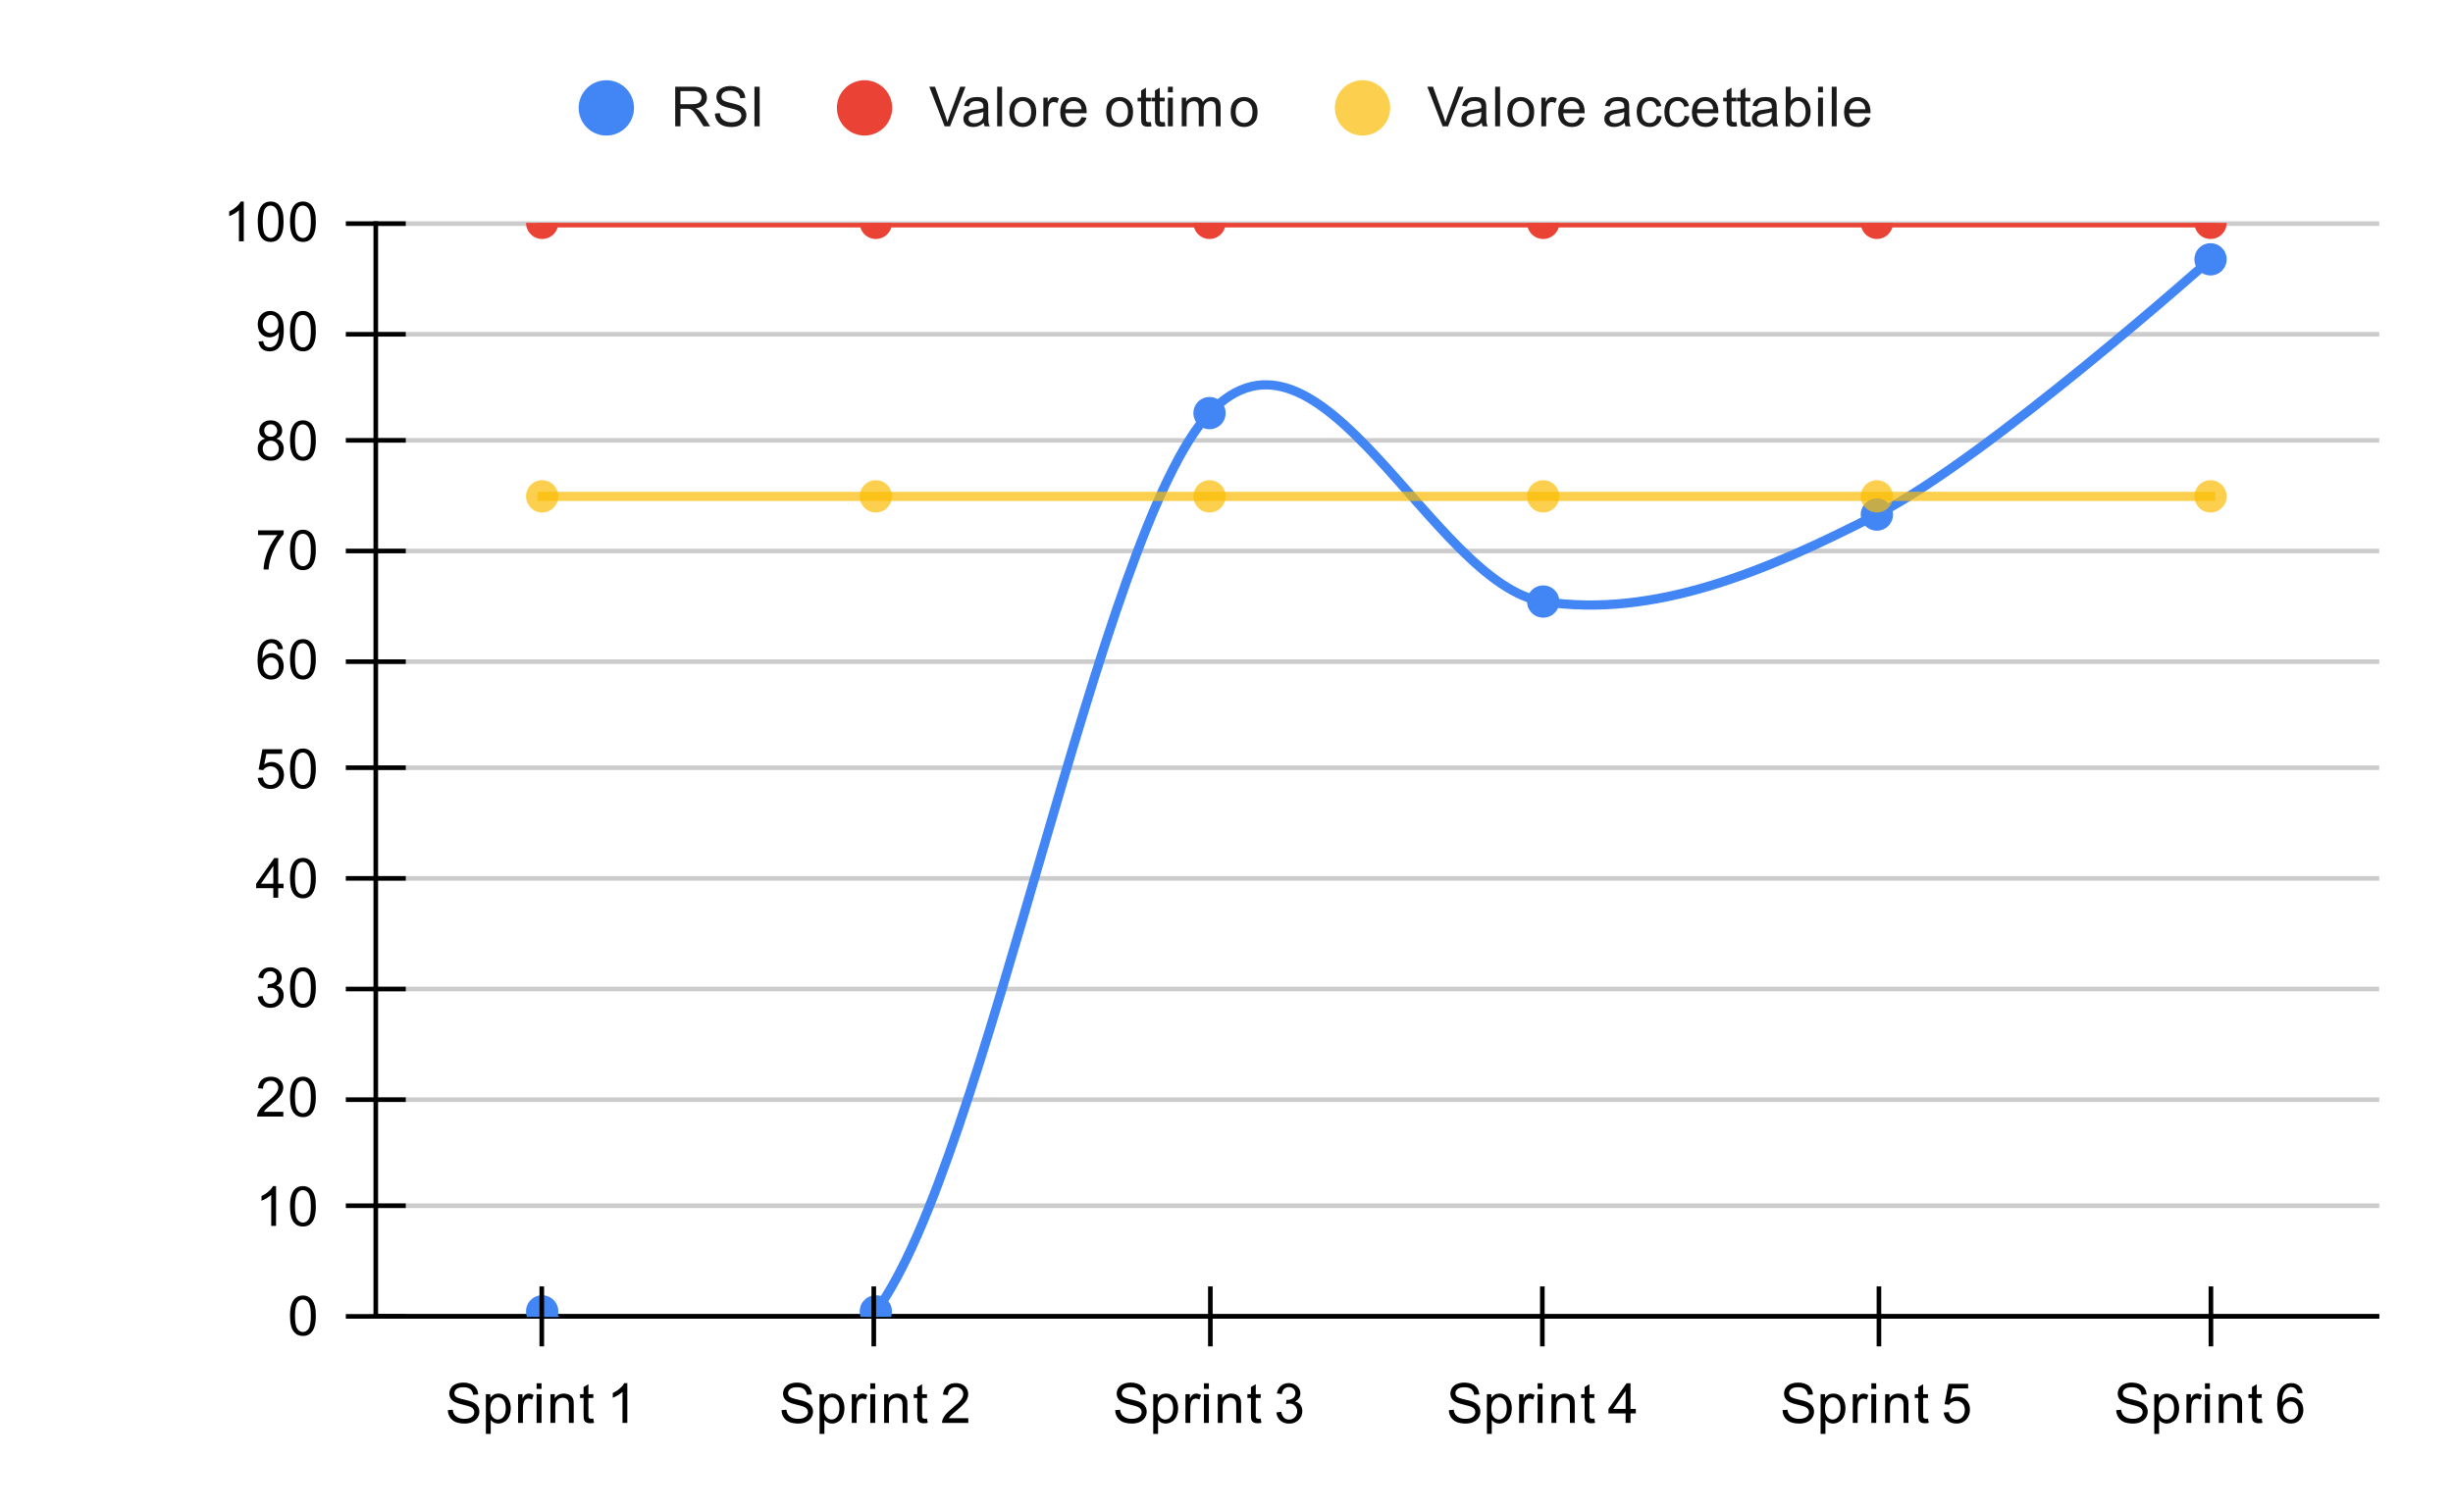 <svg version="1.1" viewBox="0.0 0.0 532.0 328.0" fill="none" stroke="none" stroke-linecap="square" stroke-miterlimit="10" width="532" height="328" xmlns:xlink="http://www.w3.org/1999/xlink" xmlns="http://www.w3.org/2000/svg"><path fill="#ffffff" d="M0 0L532.0 0L532.0 328.0L0 328.0L0 0Z" fill-rule="nonzero"/><path stroke="#333333" stroke-width="1.0" stroke-linecap="butt" d="M81.5 285.5L515.5 285.5" fill-rule="nonzero"/><path stroke="#cccccc" stroke-width="1.0" stroke-linecap="butt" d="M81.5 261.5L515.5 261.5" fill-rule="nonzero"/><path stroke="#cccccc" stroke-width="1.0" stroke-linecap="butt" d="M81.5 238.5L515.5 238.5" fill-rule="nonzero"/><path stroke="#cccccc" stroke-width="1.0" stroke-linecap="butt" d="M81.5 214.5L515.5 214.5" fill-rule="nonzero"/><path stroke="#cccccc" stroke-width="1.0" stroke-linecap="butt" d="M81.5 190.5L515.5 190.5" fill-rule="nonzero"/><path stroke="#cccccc" stroke-width="1.0" stroke-linecap="butt" d="M81.5 166.5L515.5 166.5" fill-rule="nonzero"/><path stroke="#cccccc" stroke-width="1.0" stroke-linecap="butt" d="M81.5 143.5L515.5 143.5" fill-rule="nonzero"/><path stroke="#cccccc" stroke-width="1.0" stroke-linecap="butt" d="M81.5 119.5L515.5 119.5" fill-rule="nonzero"/><path stroke="#cccccc" stroke-width="1.0" stroke-linecap="butt" d="M81.5 95.5L515.5 95.5" fill-rule="nonzero"/><path stroke="#cccccc" stroke-width="1.0" stroke-linecap="butt" d="M81.5 72.5L515.5 72.5" fill-rule="nonzero"/><path stroke="#cccccc" stroke-width="1.0" stroke-linecap="butt" d="M81.5 48.5L515.5 48.5" fill-rule="nonzero"/><path stroke="#000000" stroke-width="1.0" stroke-linecap="butt" d="M515.5 285.5L81.5 285.5" fill-rule="nonzero"/><path stroke="#000000" stroke-width="1.0" stroke-linecap="butt" d="M81.5 285.5L81.5 48.5" fill-rule="nonzero"/><clipPath id="id_0"><path d="M81.4 48.333L515.6 48.333L515.6 285.6L81.4 285.6L81.4 48.333Z" clip-rule="nonzero"/></clipPath><path stroke="#4285f4" stroke-width="2.0" stroke-linecap="butt" clip-path="url(#id_0)" d="M117.583 284.414C117.583 284.414 165.828 316.883 189.95 284.414C214.072 251.944 238.194 115.255 262.317 89.597C286.439 63.939 310.561 126.796 334.683 130.464C358.806 134.132 382.928 123.975 407.05 111.604C431.172 99.234 479.417 56.242 479.417 56.242" fill-rule="nonzero"/><path stroke="#ea4335" stroke-width="2.0" stroke-linecap="butt" clip-path="url(#id_0)" d="M117.583 48.333C117.583 48.333 165.828 48.333 189.95 48.333C214.072 48.333 238.194 48.333 262.317 48.333C286.439 48.333 310.561 48.333 334.683 48.333C358.806 48.333 382.928 48.333 407.05 48.333C431.172 48.333 479.417 48.333 479.417 48.333" fill-rule="nonzero"/><path stroke="#fbbc04" stroke-width="2.0" stroke-linecap="butt" stroke-opacity="0.702" clip-path="url(#id_0)" d="M117.583 107.65C117.583 107.65 165.828 107.65 189.95 107.65C214.072 107.65 238.194 107.65 262.317 107.65C286.439 107.65 310.561 107.65 334.683 107.65C358.806 107.65 382.928 107.65 407.05 107.65C431.172 107.65 479.417 107.65 479.417 107.65" fill-rule="nonzero"/><path fill="#4285f4" clip-path="url(#id_0)" d="M121.083 284.414C121.083 286.347 119.516 287.914 117.583 287.914C115.65 287.914 114.083 286.347 114.083 284.414C114.083 282.481 115.65 280.914 117.583 280.914C119.516 280.914 121.083 282.481 121.083 284.414Z" fill-rule="nonzero"/><path fill="#4285f4" clip-path="url(#id_0)" d="M193.45 284.414C193.45 286.347 191.883 287.914 189.95 287.914C188.017 287.914 186.45 286.347 186.45 284.414C186.45 282.481 188.017 280.914 189.95 280.914C191.883 280.914 193.45 282.481 193.45 284.414Z" fill-rule="nonzero"/><path fill="#4285f4" clip-path="url(#id_0)" d="M265.817 89.597C265.817 91.53 264.25 93.097 262.317 93.097C260.384 93.097 258.817 91.53 258.817 89.597C258.817 87.664 260.384 86.097 262.317 86.097C264.25 86.097 265.817 87.664 265.817 89.597Z" fill-rule="nonzero"/><path fill="#4285f4" clip-path="url(#id_0)" d="M338.183 130.464C338.183 132.397 336.616 133.964 334.683 133.964C332.75 133.964 331.183 132.397 331.183 130.464C331.183 128.531 332.75 126.964 334.683 126.964C336.616 126.964 338.183 128.531 338.183 130.464Z" fill-rule="nonzero"/><path fill="#4285f4" clip-path="url(#id_0)" d="M410.55 111.604C410.55 113.537 408.983 115.104 407.05 115.104C405.117 115.104 403.55 113.537 403.55 111.604C403.55 109.671 405.117 108.104 407.05 108.104C408.983 108.104 410.55 109.671 410.55 111.604Z" fill-rule="nonzero"/><path fill="#4285f4" clip-path="url(#id_0)" d="M482.917 56.242C482.917 58.175 481.35 59.742 479.417 59.742C477.484 59.742 475.917 58.175 475.917 56.242C475.917 54.309 477.484 52.742 479.417 52.742C481.35 52.742 482.917 54.309 482.917 56.242Z" fill-rule="nonzero"/><path fill="#ea4335" clip-path="url(#id_0)" d="M121.083 48.333C121.083 50.266 119.516 51.833 117.583 51.833C115.65 51.833 114.083 50.266 114.083 48.333C114.083 46.4 115.65 44.833 117.583 44.833C119.516 44.833 121.083 46.4 121.083 48.333Z" fill-rule="nonzero"/><path fill="#ea4335" clip-path="url(#id_0)" d="M193.45 48.333C193.45 50.266 191.883 51.833 189.95 51.833C188.017 51.833 186.45 50.266 186.45 48.333C186.45 46.4 188.017 44.833 189.95 44.833C191.883 44.833 193.45 46.4 193.45 48.333Z" fill-rule="nonzero"/><path fill="#ea4335" clip-path="url(#id_0)" d="M265.817 48.333C265.817 50.266 264.25 51.833 262.317 51.833C260.384 51.833 258.817 50.266 258.817 48.333C258.817 46.4 260.384 44.833 262.317 44.833C264.25 44.833 265.817 46.4 265.817 48.333Z" fill-rule="nonzero"/><path fill="#ea4335" clip-path="url(#id_0)" d="M338.183 48.333C338.183 50.266 336.616 51.833 334.683 51.833C332.75 51.833 331.183 50.266 331.183 48.333C331.183 46.4 332.75 44.833 334.683 44.833C336.616 44.833 338.183 46.4 338.183 48.333Z" fill-rule="nonzero"/><path fill="#ea4335" clip-path="url(#id_0)" d="M410.55 48.333C410.55 50.266 408.983 51.833 407.05 51.833C405.117 51.833 403.55 50.266 403.55 48.333C403.55 46.4 405.117 44.833 407.05 44.833C408.983 44.833 410.55 46.4 410.55 48.333Z" fill-rule="nonzero"/><path fill="#ea4335" clip-path="url(#id_0)" d="M482.917 48.333C482.917 50.266 481.35 51.833 479.417 51.833C477.484 51.833 475.917 50.266 475.917 48.333C475.917 46.4 477.484 44.833 479.417 44.833C481.35 44.833 482.917 46.4 482.917 48.333Z" fill-rule="nonzero"/><path fill="#fbbc04" fill-opacity="0.702" clip-path="url(#id_0)" d="M121.083 107.65C121.083 109.583 119.516 111.15 117.583 111.15C115.65 111.15 114.083 109.583 114.083 107.65C114.083 105.717 115.65 104.15 117.583 104.15C119.516 104.15 121.083 105.717 121.083 107.65Z" fill-rule="nonzero"/><path fill="#fbbc04" fill-opacity="0.702" clip-path="url(#id_0)" d="M193.45 107.65C193.45 109.583 191.883 111.15 189.95 111.15C188.017 111.15 186.45 109.583 186.45 107.65C186.45 105.717 188.017 104.15 189.95 104.15C191.883 104.15 193.45 105.717 193.45 107.65Z" fill-rule="nonzero"/><path fill="#fbbc04" fill-opacity="0.702" clip-path="url(#id_0)" d="M265.817 107.65C265.817 109.583 264.25 111.15 262.317 111.15C260.384 111.15 258.817 109.583 258.817 107.65C258.817 105.717 260.384 104.15 262.317 104.15C264.25 104.15 265.817 105.717 265.817 107.65Z" fill-rule="nonzero"/><path fill="#fbbc04" fill-opacity="0.702" clip-path="url(#id_0)" d="M338.183 107.65C338.183 109.583 336.616 111.15 334.683 111.15C332.75 111.15 331.183 109.583 331.183 107.65C331.183 105.717 332.75 104.15 334.683 104.15C336.616 104.15 338.183 105.717 338.183 107.65Z" fill-rule="nonzero"/><path fill="#fbbc04" fill-opacity="0.702" clip-path="url(#id_0)" d="M410.55 107.65C410.55 109.583 408.983 111.15 407.05 111.15C405.117 111.15 403.55 109.583 403.55 107.65C403.55 105.717 405.117 104.15 407.05 104.15C408.983 104.15 410.55 105.717 410.55 107.65Z" fill-rule="nonzero"/><path fill="#fbbc04" fill-opacity="0.702" clip-path="url(#id_0)" d="M482.917 107.65C482.917 109.583 481.35 111.15 479.417 111.15C477.484 111.15 475.917 109.583 475.917 107.65C475.917 105.717 477.484 104.15 479.417 104.15C481.35 104.15 482.917 105.717 482.917 107.65Z" fill-rule="nonzero"/><path stroke="#000000" stroke-width="1.0" stroke-linecap="butt" d="M117.5 291.5L117.5 279.5" fill-rule="nonzero"/><path stroke="#000000" stroke-width="1.0" stroke-linecap="butt" d="M189.5 291.5L189.5 279.5" fill-rule="nonzero"/><path stroke="#000000" stroke-width="1.0" stroke-linecap="butt" d="M262.5 291.5L262.5 279.5" fill-rule="nonzero"/><path stroke="#000000" stroke-width="1.0" stroke-linecap="butt" d="M334.5 291.5L334.5 279.5" fill-rule="nonzero"/><path stroke="#000000" stroke-width="1.0" stroke-linecap="butt" d="M407.5 291.5L407.5 279.5" fill-rule="nonzero"/><path stroke="#000000" stroke-width="1.0" stroke-linecap="butt" d="M479.5 291.5L479.5 279.5" fill-rule="nonzero"/><path stroke="#000000" stroke-width="1.0" stroke-linecap="butt" d="M75.5 285.5L87.5 285.5" fill-rule="nonzero"/><path stroke="#000000" stroke-width="1.0" stroke-linecap="butt" d="M75.5 261.5L87.5 261.5" fill-rule="nonzero"/><path stroke="#000000" stroke-width="1.0" stroke-linecap="butt" d="M75.5 238.5L87.5 238.5" fill-rule="nonzero"/><path stroke="#000000" stroke-width="1.0" stroke-linecap="butt" d="M75.5 214.5L87.5 214.5" fill-rule="nonzero"/><path stroke="#000000" stroke-width="1.0" stroke-linecap="butt" d="M75.5 190.5L87.5 190.5" fill-rule="nonzero"/><path stroke="#000000" stroke-width="1.0" stroke-linecap="butt" d="M75.5 166.5L87.5 166.5" fill-rule="nonzero"/><path stroke="#000000" stroke-width="1.0" stroke-linecap="butt" d="M75.5 143.5L87.5 143.5" fill-rule="nonzero"/><path stroke="#000000" stroke-width="1.0" stroke-linecap="butt" d="M75.5 119.5L87.5 119.5" fill-rule="nonzero"/><path stroke="#000000" stroke-width="1.0" stroke-linecap="butt" d="M75.5 95.5L87.5 95.5" fill-rule="nonzero"/><path stroke="#000000" stroke-width="1.0" stroke-linecap="butt" d="M75.5 72.5L87.5 72.5" fill-rule="nonzero"/><path stroke="#000000" stroke-width="1.0" stroke-linecap="butt" d="M75.5 48.5L87.5 48.5" fill-rule="nonzero"/><path fill="#000000" d="M62.9 285.366Q62.9 283.834 63.212 282.913Q63.525 281.975 64.134 281.475Q64.759 280.975 65.697 280.975Q66.384 280.975 66.9 281.256Q67.431 281.538 67.775 282.069Q68.119 282.584 68.306 283.334Q68.494 284.084 68.494 285.366Q68.494 286.881 68.181 287.803Q67.884 288.725 67.259 289.241Q66.65 289.741 65.697 289.741Q64.463 289.741 63.744 288.85Q62.9 287.788 62.9 285.366ZM63.978 285.366Q63.978 287.475 64.478 288.178Q64.978 288.881 65.697 288.881Q66.431 288.881 66.916 288.178Q67.416 287.475 67.416 285.366Q67.416 283.241 66.916 282.553Q66.431 281.85 65.681 281.85Q64.963 281.85 64.525 282.459Q63.978 283.241 63.978 285.366Z" fill-rule="nonzero"/><path fill="#000000" d="M59.869 265.873L58.822 265.873L58.822 259.155Q58.431 259.514 57.806 259.889Q57.197 260.248 56.712 260.42L56.712 259.405Q57.587 258.983 58.244 258.405Q58.916 257.811 59.197 257.248L59.869 257.248L59.869 265.873ZM62.9 261.639Q62.9 260.108 63.212 259.186Q63.525 258.248 64.134 257.748Q64.759 257.248 65.697 257.248Q66.384 257.248 66.9 257.53Q67.431 257.811 67.775 258.342Q68.119 258.858 68.306 259.608Q68.494 260.358 68.494 261.639Q68.494 263.155 68.181 264.076Q67.884 264.998 67.259 265.514Q66.65 266.014 65.697 266.014Q64.463 266.014 63.744 265.123Q62.9 264.061 62.9 261.639ZM63.978 261.639Q63.978 263.748 64.478 264.451Q64.978 265.155 65.697 265.155Q66.431 265.155 66.916 264.451Q67.416 263.748 67.416 261.639Q67.416 259.514 66.916 258.826Q66.431 258.123 65.681 258.123Q64.963 258.123 64.525 258.733Q63.978 259.514 63.978 261.639Z" fill-rule="nonzero"/><path fill="#000000" d="M61.447 241.131L61.447 242.147L55.759 242.147Q55.759 241.772 55.884 241.412Q56.103 240.834 56.572 240.272Q57.056 239.709 57.962 238.975Q59.369 237.819 59.853 237.147Q60.353 236.475 60.353 235.881Q60.353 235.256 59.9 234.834Q59.447 234.397 58.728 234.397Q57.962 234.397 57.509 234.85Q57.056 235.303 57.041 236.115L55.962 236.006Q56.072 234.787 56.791 234.162Q57.525 233.522 58.759 233.522Q59.994 233.522 60.712 234.209Q61.431 234.897 61.431 235.912Q61.431 236.428 61.212 236.928Q61.009 237.412 60.509 237.975Q60.025 238.522 58.9 239.475Q57.947 240.272 57.666 240.569Q57.4 240.85 57.228 241.131L61.447 241.131ZM62.9 237.912Q62.9 236.381 63.212 235.459Q63.525 234.522 64.134 234.022Q64.759 233.522 65.697 233.522Q66.384 233.522 66.9 233.803Q67.431 234.084 67.775 234.615Q68.119 235.131 68.306 235.881Q68.494 236.631 68.494 237.912Q68.494 239.428 68.181 240.35Q67.884 241.272 67.259 241.787Q66.65 242.287 65.697 242.287Q64.463 242.287 63.744 241.397Q62.9 240.334 62.9 237.912ZM63.978 237.912Q63.978 240.022 64.478 240.725Q64.978 241.428 65.697 241.428Q66.431 241.428 66.916 240.725Q67.416 240.022 67.416 237.912Q67.416 235.787 66.916 235.1Q66.431 234.397 65.681 234.397Q64.963 234.397 64.525 235.006Q63.978 235.787 63.978 237.912Z" fill-rule="nonzero"/><path fill="#000000" d="M55.9 216.154L56.962 216.014Q57.134 216.904 57.572 217.311Q58.009 217.701 58.634 217.701Q59.384 217.701 59.9 217.186Q60.416 216.67 60.416 215.904Q60.416 215.186 59.931 214.717Q59.462 214.232 58.728 214.232Q58.431 214.232 57.978 214.357L58.103 213.42Q58.212 213.436 58.275 213.436Q58.947 213.436 59.478 213.092Q60.025 212.732 60.025 211.998Q60.025 211.42 59.634 211.045Q59.244 210.654 58.619 210.654Q58.009 210.654 57.587 211.045Q57.181 211.436 57.072 212.201L56.009 212.014Q56.197 210.967 56.884 210.389Q57.572 209.795 58.587 209.795Q59.291 209.795 59.884 210.107Q60.478 210.404 60.791 210.92Q61.103 211.436 61.103 212.029Q61.103 212.576 60.806 213.045Q60.509 213.498 59.931 213.764Q60.681 213.936 61.103 214.498Q61.525 215.045 61.525 215.889Q61.525 217.014 60.697 217.795Q59.884 218.576 58.634 218.576Q57.509 218.576 56.759 217.904Q56.009 217.217 55.9 216.154ZM62.9 214.186Q62.9 212.654 63.212 211.732Q63.525 210.795 64.134 210.295Q64.759 209.795 65.697 209.795Q66.384 209.795 66.9 210.076Q67.431 210.357 67.775 210.889Q68.119 211.404 68.306 212.154Q68.494 212.904 68.494 214.186Q68.494 215.701 68.181 216.623Q67.884 217.545 67.259 218.061Q66.65 218.561 65.697 218.561Q64.463 218.561 63.744 217.67Q62.9 216.607 62.9 214.186ZM63.978 214.186Q63.978 216.295 64.478 216.998Q64.978 217.701 65.697 217.701Q66.431 217.701 66.916 216.998Q67.416 216.295 67.416 214.186Q67.416 212.061 66.916 211.373Q66.431 210.67 65.681 210.67Q64.963 210.67 64.525 211.279Q63.978 212.061 63.978 214.186Z" fill-rule="nonzero"/><path fill="#000000" d="M59.275 194.693L59.275 192.631L55.556 192.631L55.556 191.662L59.478 186.1L60.337 186.1L60.337 191.662L61.494 191.662L61.494 192.631L60.337 192.631L60.337 194.693L59.275 194.693ZM59.275 191.662L59.275 187.803L56.587 191.662L59.275 191.662ZM62.9 190.459Q62.9 188.928 63.212 188.006Q63.525 187.068 64.134 186.568Q64.759 186.068 65.697 186.068Q66.384 186.068 66.9 186.35Q67.431 186.631 67.775 187.162Q68.119 187.678 68.306 188.428Q68.494 189.178 68.494 190.459Q68.494 191.975 68.181 192.896Q67.884 193.818 67.259 194.334Q66.65 194.834 65.697 194.834Q64.463 194.834 63.744 193.943Q62.9 192.881 62.9 190.459ZM63.978 190.459Q63.978 192.568 64.478 193.271Q64.978 193.975 65.697 193.975Q66.431 193.975 66.916 193.271Q67.416 192.568 67.416 190.459Q67.416 188.334 66.916 187.646Q66.431 186.943 65.681 186.943Q64.963 186.943 64.525 187.553Q63.978 188.334 63.978 190.459Z" fill-rule="nonzero"/><path fill="#000000" d="M55.9 168.717L57.009 168.623Q57.134 169.435 57.572 169.842Q58.025 170.248 58.666 170.248Q59.416 170.248 59.947 169.67Q60.478 169.092 60.478 168.154Q60.478 167.248 59.962 166.732Q59.462 166.201 58.634 166.201Q58.134 166.201 57.712 166.435Q57.306 166.67 57.072 167.029L56.087 166.904L56.916 162.498L61.197 162.498L61.197 163.498L57.759 163.498L57.306 165.81Q58.072 165.264 58.916 165.264Q60.041 165.264 60.806 166.045Q61.587 166.826 61.587 168.06Q61.587 169.217 60.916 170.076Q60.087 171.107 58.666 171.107Q57.494 171.107 56.744 170.451Q56.009 169.795 55.9 168.717ZM62.9 166.732Q62.9 165.201 63.212 164.279Q63.525 163.342 64.134 162.842Q64.759 162.342 65.697 162.342Q66.384 162.342 66.9 162.623Q67.431 162.904 67.775 163.435Q68.119 163.951 68.306 164.701Q68.494 165.451 68.494 166.732Q68.494 168.248 68.181 169.17Q67.884 170.092 67.259 170.607Q66.65 171.107 65.697 171.107Q64.463 171.107 63.744 170.217Q62.9 169.154 62.9 166.732ZM63.978 166.732Q63.978 168.842 64.478 169.545Q64.978 170.248 65.697 170.248Q66.431 170.248 66.916 169.545Q67.416 168.842 67.416 166.732Q67.416 164.607 66.916 163.92Q66.431 163.217 65.681 163.217Q64.963 163.217 64.525 163.826Q63.978 164.607 63.978 166.732Z" fill-rule="nonzero"/><path fill="#000000" d="M61.369 140.756L60.322 140.834Q60.181 140.209 59.931 139.928Q59.494 139.474 58.869 139.474Q58.369 139.474 57.978 139.756Q57.494 140.131 57.197 140.834Q56.916 141.521 56.9 142.803Q57.275 142.224 57.822 141.943Q58.384 141.662 58.994 141.662Q60.041 141.662 60.775 142.443Q61.525 143.224 61.525 144.443Q61.525 145.256 61.166 145.959Q60.822 146.646 60.212 147.021Q59.603 147.381 58.837 147.381Q57.509 147.381 56.681 146.412Q55.853 145.443 55.853 143.224Q55.853 140.724 56.775 139.599Q57.572 138.615 58.931 138.615Q59.947 138.615 60.587 139.193Q61.244 139.756 61.369 140.756ZM57.072 144.459Q57.072 145.006 57.291 145.506Q57.525 145.99 57.931 146.256Q58.353 146.521 58.822 146.521Q59.478 146.521 59.962 145.99Q60.447 145.443 60.447 144.521Q60.447 143.631 59.962 143.115Q59.494 142.599 58.775 142.599Q58.056 142.599 57.556 143.115Q57.072 143.631 57.072 144.459ZM62.9 143.006Q62.9 141.474 63.212 140.553Q63.525 139.615 64.134 139.115Q64.759 138.615 65.697 138.615Q66.384 138.615 66.9 138.896Q67.431 139.178 67.775 139.709Q68.119 140.224 68.306 140.974Q68.494 141.724 68.494 143.006Q68.494 144.521 68.181 145.443Q67.884 146.365 67.259 146.881Q66.65 147.381 65.697 147.381Q64.463 147.381 63.744 146.49Q62.9 145.428 62.9 143.006ZM63.978 143.006Q63.978 145.115 64.478 145.818Q64.978 146.521 65.697 146.521Q66.431 146.521 66.916 145.818Q67.416 145.115 67.416 143.006Q67.416 140.881 66.916 140.193Q66.431 139.49 65.681 139.49Q64.963 139.49 64.525 140.099Q63.978 140.881 63.978 143.006Z" fill-rule="nonzero"/><path fill="#000000" d="M55.962 116.045L55.962 115.029L61.525 115.029L61.525 115.857Q60.712 116.732 59.9 118.185Q59.103 119.623 58.666 121.154Q58.337 122.232 58.259 123.513L57.166 123.513Q57.181 122.498 57.556 121.06Q57.947 119.623 58.65 118.295Q59.369 116.966 60.181 116.045L55.962 116.045ZM62.9 119.279Q62.9 117.748 63.212 116.826Q63.525 115.888 64.134 115.388Q64.759 114.888 65.697 114.888Q66.384 114.888 66.9 115.17Q67.431 115.451 67.775 115.982Q68.119 116.498 68.306 117.248Q68.494 117.998 68.494 119.279Q68.494 120.795 68.181 121.716Q67.884 122.638 67.259 123.154Q66.65 123.654 65.697 123.654Q64.463 123.654 63.744 122.763Q62.9 121.701 62.9 119.279ZM63.978 119.279Q63.978 121.388 64.478 122.091Q64.978 122.795 65.697 122.795Q66.431 122.795 66.916 122.091Q67.416 121.388 67.416 119.279Q67.416 117.154 66.916 116.466Q66.431 115.763 65.681 115.763Q64.963 115.763 64.525 116.373Q63.978 117.154 63.978 119.279Z" fill-rule="nonzero"/><path fill="#000000" d="M57.525 95.13Q56.869 94.88 56.541 94.443Q56.228 93.99 56.228 93.38Q56.228 92.443 56.9 91.802Q57.587 91.162 58.697 91.162Q59.822 91.162 60.509 91.818Q61.197 92.474 61.197 93.412Q61.197 94.005 60.884 94.443Q60.572 94.88 59.931 95.13Q60.728 95.38 61.134 95.959Q61.541 96.537 61.541 97.334Q61.541 98.427 60.759 99.177Q59.994 99.927 58.712 99.927Q57.447 99.927 56.666 99.177Q55.884 98.427 55.884 97.302Q55.884 96.459 56.306 95.896Q56.744 95.334 57.525 95.13ZM57.306 93.334Q57.306 93.943 57.697 94.334Q58.103 94.724 58.728 94.724Q59.337 94.724 59.728 94.349Q60.119 93.959 60.119 93.396Q60.119 92.818 59.712 92.427Q59.306 92.021 58.712 92.021Q58.103 92.021 57.697 92.412Q57.306 92.802 57.306 93.334ZM56.978 97.302Q56.978 97.755 57.181 98.177Q57.4 98.599 57.822 98.834Q58.244 99.068 58.728 99.068Q59.478 99.068 59.962 98.584Q60.462 98.099 60.462 97.349Q60.462 96.584 59.962 96.084Q59.462 95.584 58.697 95.584Q57.947 95.584 57.462 96.084Q56.978 96.568 56.978 97.302ZM62.9 95.552Q62.9 94.021 63.212 93.099Q63.525 92.162 64.134 91.662Q64.759 91.162 65.697 91.162Q66.384 91.162 66.9 91.443Q67.431 91.724 67.775 92.255Q68.119 92.771 68.306 93.521Q68.494 94.271 68.494 95.552Q68.494 97.068 68.181 97.99Q67.884 98.912 67.259 99.427Q66.65 99.927 65.697 99.927Q64.463 99.927 63.744 99.037Q62.9 97.974 62.9 95.552ZM63.978 95.552Q63.978 97.662 64.478 98.365Q64.978 99.068 65.697 99.068Q66.431 99.068 66.916 98.365Q67.416 97.662 67.416 95.552Q67.416 93.427 66.916 92.74Q66.431 92.037 65.681 92.037Q64.963 92.037 64.525 92.646Q63.978 93.427 63.978 95.552Z" fill-rule="nonzero"/><path fill="#000000" d="M56.056 74.076L57.072 73.982Q57.197 74.701 57.556 75.029Q57.931 75.341 58.494 75.341Q58.978 75.341 59.337 75.123Q59.712 74.888 59.947 74.529Q60.181 74.154 60.337 73.529Q60.494 72.888 60.494 72.232Q60.494 72.154 60.494 72.013Q60.181 72.513 59.634 72.841Q59.087 73.154 58.447 73.154Q57.369 73.154 56.634 72.388Q55.9 71.607 55.9 70.341Q55.9 69.029 56.666 68.232Q57.447 67.435 58.603 67.435Q59.431 67.435 60.119 67.888Q60.822 68.341 61.181 69.185Q61.541 70.013 61.541 71.591Q61.541 73.232 61.181 74.216Q60.837 75.185 60.119 75.701Q59.416 76.201 58.478 76.201Q57.462 76.201 56.822 75.654Q56.181 75.091 56.056 74.076ZM60.369 70.279Q60.369 69.373 59.884 68.841Q59.416 68.31 58.728 68.31Q58.025 68.31 57.494 68.888Q56.978 69.451 56.978 70.373Q56.978 71.185 57.478 71.701Q57.978 72.216 58.697 72.216Q59.431 72.216 59.9 71.701Q60.369 71.185 60.369 70.279ZM62.9 71.826Q62.9 70.294 63.212 69.373Q63.525 68.435 64.134 67.935Q64.759 67.435 65.697 67.435Q66.384 67.435 66.9 67.716Q67.431 67.998 67.775 68.529Q68.119 69.044 68.306 69.794Q68.494 70.544 68.494 71.826Q68.494 73.341 68.181 74.263Q67.884 75.185 67.259 75.701Q66.65 76.201 65.697 76.201Q64.463 76.201 63.744 75.31Q62.9 74.248 62.9 71.826ZM63.978 71.826Q63.978 73.935 64.478 74.638Q64.978 75.341 65.697 75.341Q66.431 75.341 66.916 74.638Q67.416 73.935 67.416 71.826Q67.416 69.701 66.916 69.013Q66.431 68.31 65.681 68.31Q64.963 68.31 64.525 68.919Q63.978 69.701 63.978 71.826Z" fill-rule="nonzero"/><path fill="#000000" d="M52.869 52.333L51.822 52.333L51.822 45.615Q51.431 45.974 50.806 46.349Q50.197 46.708 49.712 46.88L49.712 45.865Q50.587 45.443 51.244 44.865Q51.916 44.271 52.197 43.708L52.869 43.708L52.869 52.333ZM55.9 48.099Q55.9 46.568 56.212 45.646Q56.525 44.708 57.134 44.208Q57.759 43.708 58.697 43.708Q59.384 43.708 59.9 43.99Q60.431 44.271 60.775 44.802Q61.119 45.318 61.306 46.068Q61.494 46.818 61.494 48.099Q61.494 49.615 61.181 50.536Q60.884 51.458 60.259 51.974Q59.65 52.474 58.697 52.474Q57.462 52.474 56.744 51.583Q55.9 50.521 55.9 48.099ZM56.978 48.099Q56.978 50.208 57.478 50.911Q57.978 51.615 58.697 51.615Q59.431 51.615 59.916 50.911Q60.416 50.208 60.416 48.099Q60.416 45.974 59.916 45.286Q59.431 44.583 58.681 44.583Q57.962 44.583 57.525 45.193Q56.978 45.974 56.978 48.099ZM62.9 48.099Q62.9 46.568 63.212 45.646Q63.525 44.708 64.134 44.208Q64.759 43.708 65.697 43.708Q66.384 43.708 66.9 43.99Q67.431 44.271 67.775 44.802Q68.119 45.318 68.306 46.068Q68.494 46.818 68.494 48.099Q68.494 49.615 68.181 50.536Q67.884 51.458 67.259 51.974Q66.65 52.474 65.697 52.474Q64.463 52.474 63.744 51.583Q62.9 50.521 62.9 48.099ZM63.978 48.099Q63.978 50.208 64.478 50.911Q64.978 51.615 65.697 51.615Q66.431 51.615 66.916 50.911Q67.416 50.208 67.416 48.099Q67.416 45.974 66.916 45.286Q66.431 44.583 65.681 44.583Q64.963 44.583 64.525 45.193Q63.978 45.974 63.978 48.099Z" fill-rule="nonzero"/><path fill="#000000" d="M97.13 305.834L98.193 305.741Q98.271 306.397 98.552 306.803Q98.833 307.209 99.411 307.475Q100.005 307.725 100.74 307.725Q101.38 307.725 101.88 307.538Q102.38 307.334 102.615 307.006Q102.865 306.663 102.865 306.272Q102.865 305.866 102.63 305.569Q102.396 305.256 101.865 305.053Q101.505 304.913 100.318 304.631Q99.146 304.35 98.677 304.1Q98.052 303.772 97.755 303.303Q97.458 302.819 97.458 302.225Q97.458 301.584 97.818 301.022Q98.193 300.444 98.896 300.163Q99.615 299.866 100.474 299.866Q101.427 299.866 102.161 300.178Q102.896 300.475 103.286 301.084Q103.677 301.678 103.708 302.428L102.615 302.506Q102.521 301.694 102.005 301.288Q101.505 300.866 100.521 300.866Q99.49 300.866 99.021 301.241Q98.552 301.616 98.552 302.147Q98.552 302.616 98.88 302.913Q99.208 303.209 100.583 303.522Q101.974 303.834 102.49 304.069Q103.24 304.428 103.599 304.959Q103.958 305.475 103.958 306.178Q103.958 306.866 103.568 307.475Q103.177 308.069 102.443 308.413Q101.708 308.741 100.786 308.741Q99.615 308.741 98.818 308.413Q98.036 308.069 97.583 307.381Q97.146 306.694 97.13 305.834ZM105.38 310.991L105.38 302.381L106.333 302.381L106.333 303.178Q106.677 302.709 107.099 302.475Q107.536 302.241 108.146 302.241Q108.943 302.241 109.552 302.647Q110.161 303.053 110.458 303.803Q110.771 304.553 110.771 305.444Q110.771 306.397 110.427 307.163Q110.099 307.928 109.443 308.334Q108.786 308.741 108.068 308.741Q107.536 308.741 107.115 308.522Q106.693 308.288 106.427 307.959L106.427 310.991L105.38 310.991ZM106.333 305.522Q106.333 306.725 106.818 307.303Q107.302 307.866 107.99 307.866Q108.693 307.866 109.193 307.272Q109.693 306.678 109.693 305.428Q109.693 304.241 109.208 303.663Q108.724 303.069 108.036 303.069Q107.365 303.069 106.849 303.694Q106.333 304.319 106.333 305.522ZM112.365 308.6L112.365 302.381L113.318 302.381L113.318 303.319Q113.677 302.663 113.974 302.459Q114.286 302.241 114.661 302.241Q115.193 302.241 115.74 302.569L115.38 303.553Q114.99 303.319 114.615 303.319Q114.255 303.319 113.974 303.538Q113.708 303.741 113.599 304.116Q113.411 304.678 113.411 305.334L113.411 308.6L112.365 308.6ZM116.38 301.225L116.38 300.006L117.443 300.006L117.443 301.225L116.38 301.225ZM116.38 308.6L116.38 302.381L117.443 302.381L117.443 308.6L116.38 308.6ZM119.38 308.6L119.38 302.381L120.318 302.381L120.318 303.256Q121.005 302.241 122.302 302.241Q122.865 302.241 123.333 302.444Q123.818 302.647 124.052 302.975Q124.286 303.303 124.38 303.741Q124.427 304.038 124.427 304.772L124.427 308.6L123.38 308.6L123.38 304.819Q123.38 304.163 123.255 303.85Q123.13 303.538 122.818 303.35Q122.505 303.147 122.083 303.147Q121.411 303.147 120.911 303.584Q120.427 304.006 120.427 305.194L120.427 308.6L119.38 308.6ZM128.677 307.663L128.833 308.584Q128.38 308.678 128.036 308.678Q127.458 308.678 127.146 308.506Q126.833 308.319 126.693 308.022Q126.568 307.725 126.568 306.772L126.568 303.194L125.802 303.194L125.802 302.381L126.568 302.381L126.568 300.834L127.615 300.209L127.615 302.381L128.677 302.381L128.677 303.194L127.615 303.194L127.615 306.834Q127.615 307.288 127.661 307.413Q127.724 307.538 127.849 307.616Q127.974 307.694 128.208 307.694Q128.396 307.694 128.677 307.663ZM136.052 308.6L135.005 308.6L135.005 301.881Q134.615 302.241 133.99 302.616Q133.38 302.975 132.896 303.147L132.896 302.131Q133.771 301.709 134.427 301.131Q135.099 300.538 135.38 299.975L136.052 299.975L136.052 308.6Z" fill-rule="nonzero"/><path fill="#000000" d="M169.497 305.834L170.559 305.741Q170.637 306.397 170.919 306.803Q171.2 307.209 171.778 307.475Q172.372 307.725 173.106 307.725Q173.747 307.725 174.247 307.538Q174.747 307.334 174.981 307.006Q175.231 306.663 175.231 306.272Q175.231 305.866 174.997 305.569Q174.762 305.256 174.231 305.053Q173.872 304.913 172.684 304.631Q171.512 304.35 171.044 304.1Q170.419 303.772 170.122 303.303Q169.825 302.819 169.825 302.225Q169.825 301.584 170.184 301.022Q170.559 300.444 171.262 300.163Q171.981 299.866 172.841 299.866Q173.794 299.866 174.528 300.178Q175.262 300.475 175.653 301.084Q176.044 301.678 176.075 302.428L174.981 302.506Q174.887 301.694 174.372 301.288Q173.872 300.866 172.887 300.866Q171.856 300.866 171.387 301.241Q170.919 301.616 170.919 302.147Q170.919 302.616 171.247 302.913Q171.575 303.209 172.95 303.522Q174.341 303.834 174.856 304.069Q175.606 304.428 175.966 304.959Q176.325 305.475 176.325 306.178Q176.325 306.866 175.934 307.475Q175.544 308.069 174.809 308.413Q174.075 308.741 173.153 308.741Q171.981 308.741 171.184 308.413Q170.403 308.069 169.95 307.381Q169.512 306.694 169.497 305.834ZM177.747 310.991L177.747 302.381L178.7 302.381L178.7 303.178Q179.044 302.709 179.466 302.475Q179.903 302.241 180.512 302.241Q181.309 302.241 181.919 302.647Q182.528 303.053 182.825 303.803Q183.137 304.553 183.137 305.444Q183.137 306.397 182.794 307.163Q182.466 307.928 181.809 308.334Q181.153 308.741 180.434 308.741Q179.903 308.741 179.481 308.522Q179.059 308.288 178.794 307.959L178.794 310.991L177.747 310.991ZM178.7 305.522Q178.7 306.725 179.184 307.303Q179.669 307.866 180.356 307.866Q181.059 307.866 181.559 307.272Q182.059 306.678 182.059 305.428Q182.059 304.241 181.575 303.663Q181.091 303.069 180.403 303.069Q179.731 303.069 179.216 303.694Q178.7 304.319 178.7 305.522ZM184.731 308.6L184.731 302.381L185.684 302.381L185.684 303.319Q186.044 302.663 186.341 302.459Q186.653 302.241 187.028 302.241Q187.559 302.241 188.106 302.569L187.747 303.553Q187.356 303.319 186.981 303.319Q186.622 303.319 186.341 303.538Q186.075 303.741 185.966 304.116Q185.778 304.678 185.778 305.334L185.778 308.6L184.731 308.6ZM188.747 301.225L188.747 300.006L189.809 300.006L189.809 301.225L188.747 301.225ZM188.747 308.6L188.747 302.381L189.809 302.381L189.809 308.6L188.747 308.6ZM191.747 308.6L191.747 302.381L192.684 302.381L192.684 303.256Q193.372 302.241 194.669 302.241Q195.231 302.241 195.7 302.444Q196.184 302.647 196.419 302.975Q196.653 303.303 196.747 303.741Q196.794 304.038 196.794 304.772L196.794 308.6L195.747 308.6L195.747 304.819Q195.747 304.163 195.622 303.85Q195.497 303.538 195.184 303.35Q194.872 303.147 194.45 303.147Q193.778 303.147 193.278 303.584Q192.794 304.006 192.794 305.194L192.794 308.6L191.747 308.6ZM201.044 307.663L201.2 308.584Q200.747 308.678 200.403 308.678Q199.825 308.678 199.512 308.506Q199.2 308.319 199.059 308.022Q198.934 307.725 198.934 306.772L198.934 303.194L198.169 303.194L198.169 302.381L198.934 302.381L198.934 300.834L199.981 300.209L199.981 302.381L201.044 302.381L201.044 303.194L199.981 303.194L199.981 306.834Q199.981 307.288 200.028 307.413Q200.091 307.538 200.216 307.616Q200.341 307.694 200.575 307.694Q200.762 307.694 201.044 307.663ZM209.997 307.584L209.997 308.6L204.309 308.6Q204.309 308.225 204.434 307.866Q204.653 307.288 205.122 306.725Q205.606 306.163 206.512 305.428Q207.919 304.272 208.403 303.6Q208.903 302.928 208.903 302.334Q208.903 301.709 208.45 301.288Q207.997 300.85 207.278 300.85Q206.512 300.85 206.059 301.303Q205.606 301.756 205.591 302.569L204.512 302.459Q204.622 301.241 205.341 300.616Q206.075 299.975 207.309 299.975Q208.544 299.975 209.262 300.663Q209.981 301.35 209.981 302.366Q209.981 302.881 209.762 303.381Q209.559 303.866 209.059 304.428Q208.575 304.975 207.45 305.928Q206.497 306.725 206.216 307.022Q205.95 307.303 205.778 307.584L209.997 307.584Z" fill-rule="nonzero"/><path fill="#000000" d="M241.864 305.834L242.926 305.741Q243.004 306.397 243.285 306.803Q243.567 307.209 244.145 307.475Q244.739 307.725 245.473 307.725Q246.114 307.725 246.614 307.538Q247.114 307.334 247.348 307.006Q247.598 306.663 247.598 306.272Q247.598 305.866 247.364 305.569Q247.129 305.256 246.598 305.053Q246.239 304.913 245.051 304.631Q243.879 304.35 243.41 304.1Q242.785 303.772 242.489 303.303Q242.192 302.819 242.192 302.225Q242.192 301.584 242.551 301.022Q242.926 300.444 243.629 300.163Q244.348 299.866 245.207 299.866Q246.16 299.866 246.895 300.178Q247.629 300.475 248.02 301.084Q248.41 301.678 248.442 302.428L247.348 302.506Q247.254 301.694 246.739 301.288Q246.239 300.866 245.254 300.866Q244.223 300.866 243.754 301.241Q243.285 301.616 243.285 302.147Q243.285 302.616 243.614 302.913Q243.942 303.209 245.317 303.522Q246.707 303.834 247.223 304.069Q247.973 304.428 248.332 304.959Q248.692 305.475 248.692 306.178Q248.692 306.866 248.301 307.475Q247.91 308.069 247.176 308.413Q246.442 308.741 245.52 308.741Q244.348 308.741 243.551 308.413Q242.77 308.069 242.317 307.381Q241.879 306.694 241.864 305.834ZM250.114 310.991L250.114 302.381L251.067 302.381L251.067 303.178Q251.41 302.709 251.832 302.475Q252.27 302.241 252.879 302.241Q253.676 302.241 254.285 302.647Q254.895 303.053 255.192 303.803Q255.504 304.553 255.504 305.444Q255.504 306.397 255.16 307.163Q254.832 307.928 254.176 308.334Q253.52 308.741 252.801 308.741Q252.27 308.741 251.848 308.522Q251.426 308.288 251.16 307.959L251.16 310.991L250.114 310.991ZM251.067 305.522Q251.067 306.725 251.551 307.303Q252.035 307.866 252.723 307.866Q253.426 307.866 253.926 307.272Q254.426 306.678 254.426 305.428Q254.426 304.241 253.942 303.663Q253.457 303.069 252.77 303.069Q252.098 303.069 251.582 303.694Q251.067 304.319 251.067 305.522ZM257.098 308.6L257.098 302.381L258.051 302.381L258.051 303.319Q258.41 302.663 258.707 302.459Q259.02 302.241 259.395 302.241Q259.926 302.241 260.473 302.569L260.114 303.553Q259.723 303.319 259.348 303.319Q258.989 303.319 258.707 303.538Q258.442 303.741 258.332 304.116Q258.145 304.678 258.145 305.334L258.145 308.6L257.098 308.6ZM261.114 301.225L261.114 300.006L262.176 300.006L262.176 301.225L261.114 301.225ZM261.114 308.6L261.114 302.381L262.176 302.381L262.176 308.6L261.114 308.6ZM264.114 308.6L264.114 302.381L265.051 302.381L265.051 303.256Q265.739 302.241 267.035 302.241Q267.598 302.241 268.067 302.444Q268.551 302.647 268.785 302.975Q269.02 303.303 269.114 303.741Q269.16 304.038 269.16 304.772L269.16 308.6L268.114 308.6L268.114 304.819Q268.114 304.163 267.989 303.85Q267.864 303.538 267.551 303.35Q267.239 303.147 266.817 303.147Q266.145 303.147 265.645 303.584Q265.16 304.006 265.16 305.194L265.16 308.6L264.114 308.6ZM273.41 307.663L273.567 308.584Q273.114 308.678 272.77 308.678Q272.192 308.678 271.879 308.506Q271.567 308.319 271.426 308.022Q271.301 307.725 271.301 306.772L271.301 303.194L270.535 303.194L270.535 302.381L271.301 302.381L271.301 300.834L272.348 300.209L272.348 302.381L273.41 302.381L273.41 303.194L272.348 303.194L272.348 306.834Q272.348 307.288 272.395 307.413Q272.457 307.538 272.582 307.616Q272.707 307.694 272.942 307.694Q273.129 307.694 273.41 307.663ZM276.817 306.334L277.879 306.194Q278.051 307.084 278.489 307.491Q278.926 307.881 279.551 307.881Q280.301 307.881 280.817 307.366Q281.332 306.85 281.332 306.084Q281.332 305.366 280.848 304.897Q280.379 304.413 279.645 304.413Q279.348 304.413 278.895 304.538L279.02 303.6Q279.129 303.616 279.192 303.616Q279.864 303.616 280.395 303.272Q280.942 302.913 280.942 302.178Q280.942 301.6 280.551 301.225Q280.16 300.834 279.535 300.834Q278.926 300.834 278.504 301.225Q278.098 301.616 277.989 302.381L276.926 302.194Q277.114 301.147 277.801 300.569Q278.489 299.975 279.504 299.975Q280.207 299.975 280.801 300.288Q281.395 300.584 281.707 301.1Q282.02 301.616 282.02 302.209Q282.02 302.756 281.723 303.225Q281.426 303.678 280.848 303.944Q281.598 304.116 282.02 304.678Q282.442 305.225 282.442 306.069Q282.442 307.194 281.614 307.975Q280.801 308.756 279.551 308.756Q278.426 308.756 277.676 308.084Q276.926 307.397 276.817 306.334Z" fill-rule="nonzero"/><path fill="#000000" d="M314.23 305.834L315.293 305.741Q315.371 306.397 315.652 306.803Q315.933 307.209 316.511 307.475Q317.105 307.725 317.84 307.725Q318.48 307.725 318.98 307.538Q319.48 307.334 319.715 307.006Q319.965 306.663 319.965 306.272Q319.965 305.866 319.73 305.569Q319.496 305.256 318.965 305.053Q318.605 304.913 317.418 304.631Q316.246 304.35 315.777 304.1Q315.152 303.772 314.855 303.303Q314.558 302.819 314.558 302.225Q314.558 301.584 314.918 301.022Q315.293 300.444 315.996 300.163Q316.715 299.866 317.574 299.866Q318.527 299.866 319.261 300.178Q319.996 300.475 320.386 301.084Q320.777 301.678 320.808 302.428L319.715 302.506Q319.621 301.694 319.105 301.288Q318.605 300.866 317.621 300.866Q316.59 300.866 316.121 301.241Q315.652 301.616 315.652 302.147Q315.652 302.616 315.98 302.913Q316.308 303.209 317.683 303.522Q319.074 303.834 319.59 304.069Q320.34 304.428 320.699 304.959Q321.058 305.475 321.058 306.178Q321.058 306.866 320.668 307.475Q320.277 308.069 319.543 308.413Q318.808 308.741 317.886 308.741Q316.715 308.741 315.918 308.413Q315.136 308.069 314.683 307.381Q314.246 306.694 314.23 305.834ZM322.48 310.991L322.48 302.381L323.433 302.381L323.433 303.178Q323.777 302.709 324.199 302.475Q324.636 302.241 325.246 302.241Q326.043 302.241 326.652 302.647Q327.261 303.053 327.558 303.803Q327.871 304.553 327.871 305.444Q327.871 306.397 327.527 307.163Q327.199 307.928 326.543 308.334Q325.886 308.741 325.168 308.741Q324.636 308.741 324.215 308.522Q323.793 308.288 323.527 307.959L323.527 310.991L322.48 310.991ZM323.433 305.522Q323.433 306.725 323.918 307.303Q324.402 307.866 325.09 307.866Q325.793 307.866 326.293 307.272Q326.793 306.678 326.793 305.428Q326.793 304.241 326.308 303.663Q325.824 303.069 325.136 303.069Q324.465 303.069 323.949 303.694Q323.433 304.319 323.433 305.522ZM329.465 308.6L329.465 302.381L330.418 302.381L330.418 303.319Q330.777 302.663 331.074 302.459Q331.386 302.241 331.761 302.241Q332.293 302.241 332.84 302.569L332.48 303.553Q332.09 303.319 331.715 303.319Q331.355 303.319 331.074 303.538Q330.808 303.741 330.699 304.116Q330.511 304.678 330.511 305.334L330.511 308.6L329.465 308.6ZM333.48 301.225L333.48 300.006L334.543 300.006L334.543 301.225L333.48 301.225ZM333.48 308.6L333.48 302.381L334.543 302.381L334.543 308.6L333.48 308.6ZM336.48 308.6L336.48 302.381L337.418 302.381L337.418 303.256Q338.105 302.241 339.402 302.241Q339.965 302.241 340.433 302.444Q340.918 302.647 341.152 302.975Q341.386 303.303 341.48 303.741Q341.527 304.038 341.527 304.772L341.527 308.6L340.48 308.6L340.48 304.819Q340.48 304.163 340.355 303.85Q340.23 303.538 339.918 303.35Q339.605 303.147 339.183 303.147Q338.511 303.147 338.011 303.584Q337.527 304.006 337.527 305.194L337.527 308.6L336.48 308.6ZM345.777 307.663L345.933 308.584Q345.48 308.678 345.136 308.678Q344.558 308.678 344.246 308.506Q343.933 308.319 343.793 308.022Q343.668 307.725 343.668 306.772L343.668 303.194L342.902 303.194L342.902 302.381L343.668 302.381L343.668 300.834L344.715 300.209L344.715 302.381L345.777 302.381L345.777 303.194L344.715 303.194L344.715 306.834Q344.715 307.288 344.761 307.413Q344.824 307.538 344.949 307.616Q345.074 307.694 345.308 307.694Q345.496 307.694 345.777 307.663ZM352.558 308.6L352.558 306.538L348.84 306.538L348.84 305.569L352.761 300.006L353.621 300.006L353.621 305.569L354.777 305.569L354.777 306.538L353.621 306.538L353.621 308.6L352.558 308.6ZM352.558 305.569L352.558 301.709L349.871 305.569L352.558 305.569Z" fill-rule="nonzero"/><path fill="#000000" d="M386.597 305.834L387.659 305.741Q387.738 306.397 388.019 306.803Q388.3 307.209 388.878 307.475Q389.472 307.725 390.206 307.725Q390.847 307.725 391.347 307.538Q391.847 307.334 392.081 307.006Q392.331 306.663 392.331 306.272Q392.331 305.866 392.097 305.569Q391.863 305.256 391.331 305.053Q390.972 304.913 389.784 304.631Q388.613 304.35 388.144 304.1Q387.519 303.772 387.222 303.303Q386.925 302.819 386.925 302.225Q386.925 301.584 387.284 301.022Q387.659 300.444 388.363 300.163Q389.081 299.866 389.941 299.866Q390.894 299.866 391.628 300.178Q392.363 300.475 392.753 301.084Q393.144 301.678 393.175 302.428L392.081 302.506Q391.988 301.694 391.472 301.288Q390.972 300.866 389.988 300.866Q388.956 300.866 388.488 301.241Q388.019 301.616 388.019 302.147Q388.019 302.616 388.347 302.913Q388.675 303.209 390.05 303.522Q391.441 303.834 391.956 304.069Q392.706 304.428 393.066 304.959Q393.425 305.475 393.425 306.178Q393.425 306.866 393.034 307.475Q392.644 308.069 391.909 308.413Q391.175 308.741 390.253 308.741Q389.081 308.741 388.284 308.413Q387.503 308.069 387.05 307.381Q386.613 306.694 386.597 305.834ZM394.847 310.991L394.847 302.381L395.8 302.381L395.8 303.178Q396.144 302.709 396.566 302.475Q397.003 302.241 397.613 302.241Q398.409 302.241 399.019 302.647Q399.628 303.053 399.925 303.803Q400.238 304.553 400.238 305.444Q400.238 306.397 399.894 307.163Q399.566 307.928 398.909 308.334Q398.253 308.741 397.534 308.741Q397.003 308.741 396.581 308.522Q396.159 308.288 395.894 307.959L395.894 310.991L394.847 310.991ZM395.8 305.522Q395.8 306.725 396.284 307.303Q396.769 307.866 397.456 307.866Q398.159 307.866 398.659 307.272Q399.159 306.678 399.159 305.428Q399.159 304.241 398.675 303.663Q398.191 303.069 397.503 303.069Q396.831 303.069 396.316 303.694Q395.8 304.319 395.8 305.522ZM401.831 308.6L401.831 302.381L402.784 302.381L402.784 303.319Q403.144 302.663 403.441 302.459Q403.753 302.241 404.128 302.241Q404.659 302.241 405.206 302.569L404.847 303.553Q404.456 303.319 404.081 303.319Q403.722 303.319 403.441 303.538Q403.175 303.741 403.066 304.116Q402.878 304.678 402.878 305.334L402.878 308.6L401.831 308.6ZM405.847 301.225L405.847 300.006L406.909 300.006L406.909 301.225L405.847 301.225ZM405.847 308.6L405.847 302.381L406.909 302.381L406.909 308.6L405.847 308.6ZM408.847 308.6L408.847 302.381L409.784 302.381L409.784 303.256Q410.472 302.241 411.769 302.241Q412.331 302.241 412.8 302.444Q413.284 302.647 413.519 302.975Q413.753 303.303 413.847 303.741Q413.894 304.038 413.894 304.772L413.894 308.6L412.847 308.6L412.847 304.819Q412.847 304.163 412.722 303.85Q412.597 303.538 412.284 303.35Q411.972 303.147 411.55 303.147Q410.878 303.147 410.378 303.584Q409.894 304.006 409.894 305.194L409.894 308.6L408.847 308.6ZM418.144 307.663L418.3 308.584Q417.847 308.678 417.503 308.678Q416.925 308.678 416.613 308.506Q416.3 308.319 416.159 308.022Q416.034 307.725 416.034 306.772L416.034 303.194L415.269 303.194L415.269 302.381L416.034 302.381L416.034 300.834L417.081 300.209L417.081 302.381L418.144 302.381L418.144 303.194L417.081 303.194L417.081 306.834Q417.081 307.288 417.128 307.413Q417.191 307.538 417.316 307.616Q417.441 307.694 417.675 307.694Q417.863 307.694 418.144 307.663ZM421.55 306.35L422.659 306.256Q422.784 307.069 423.222 307.475Q423.675 307.881 424.316 307.881Q425.066 307.881 425.597 307.303Q426.128 306.725 426.128 305.788Q426.128 304.881 425.613 304.366Q425.113 303.834 424.284 303.834Q423.784 303.834 423.363 304.069Q422.956 304.303 422.722 304.663L421.738 304.538L422.566 300.131L426.847 300.131L426.847 301.131L423.409 301.131L422.956 303.444Q423.722 302.897 424.566 302.897Q425.691 302.897 426.456 303.678Q427.238 304.459 427.238 305.694Q427.238 306.85 426.566 307.709Q425.738 308.741 424.316 308.741Q423.144 308.741 422.394 308.084Q421.659 307.428 421.55 306.35Z" fill-rule="nonzero"/><path fill="#000000" d="M458.964 305.834L460.026 305.741Q460.104 306.397 460.385 306.803Q460.667 307.209 461.245 307.475Q461.839 307.725 462.573 307.725Q463.214 307.725 463.714 307.538Q464.214 307.334 464.448 307.006Q464.698 306.663 464.698 306.272Q464.698 305.866 464.464 305.569Q464.229 305.256 463.698 305.053Q463.339 304.913 462.151 304.631Q460.979 304.35 460.51 304.1Q459.885 303.772 459.589 303.303Q459.292 302.819 459.292 302.225Q459.292 301.584 459.651 301.022Q460.026 300.444 460.729 300.163Q461.448 299.866 462.307 299.866Q463.26 299.866 463.995 300.178Q464.729 300.475 465.12 301.084Q465.51 301.678 465.542 302.428L464.448 302.506Q464.354 301.694 463.839 301.288Q463.339 300.866 462.354 300.866Q461.323 300.866 460.854 301.241Q460.385 301.616 460.385 302.147Q460.385 302.616 460.714 302.913Q461.042 303.209 462.417 303.522Q463.807 303.834 464.323 304.069Q465.073 304.428 465.432 304.959Q465.792 305.475 465.792 306.178Q465.792 306.866 465.401 307.475Q465.01 308.069 464.276 308.413Q463.542 308.741 462.62 308.741Q461.448 308.741 460.651 308.413Q459.87 308.069 459.417 307.381Q458.979 306.694 458.964 305.834ZM467.214 310.991L467.214 302.381L468.167 302.381L468.167 303.178Q468.51 302.709 468.932 302.475Q469.37 302.241 469.979 302.241Q470.776 302.241 471.385 302.647Q471.995 303.053 472.292 303.803Q472.604 304.553 472.604 305.444Q472.604 306.397 472.26 307.163Q471.932 307.928 471.276 308.334Q470.62 308.741 469.901 308.741Q469.37 308.741 468.948 308.522Q468.526 308.288 468.26 307.959L468.26 310.991L467.214 310.991ZM468.167 305.522Q468.167 306.725 468.651 307.303Q469.135 307.866 469.823 307.866Q470.526 307.866 471.026 307.272Q471.526 306.678 471.526 305.428Q471.526 304.241 471.042 303.663Q470.557 303.069 469.87 303.069Q469.198 303.069 468.682 303.694Q468.167 304.319 468.167 305.522ZM474.198 308.6L474.198 302.381L475.151 302.381L475.151 303.319Q475.51 302.663 475.807 302.459Q476.12 302.241 476.495 302.241Q477.026 302.241 477.573 302.569L477.214 303.553Q476.823 303.319 476.448 303.319Q476.089 303.319 475.807 303.538Q475.542 303.741 475.432 304.116Q475.245 304.678 475.245 305.334L475.245 308.6L474.198 308.6ZM478.214 301.225L478.214 300.006L479.276 300.006L479.276 301.225L478.214 301.225ZM478.214 308.6L478.214 302.381L479.276 302.381L479.276 308.6L478.214 308.6ZM481.214 308.6L481.214 302.381L482.151 302.381L482.151 303.256Q482.839 302.241 484.135 302.241Q484.698 302.241 485.167 302.444Q485.651 302.647 485.885 302.975Q486.12 303.303 486.214 303.741Q486.26 304.038 486.26 304.772L486.26 308.6L485.214 308.6L485.214 304.819Q485.214 304.163 485.089 303.85Q484.964 303.538 484.651 303.35Q484.339 303.147 483.917 303.147Q483.245 303.147 482.745 303.584Q482.26 304.006 482.26 305.194L482.26 308.6L481.214 308.6ZM490.51 307.663L490.667 308.584Q490.214 308.678 489.87 308.678Q489.292 308.678 488.979 308.506Q488.667 308.319 488.526 308.022Q488.401 307.725 488.401 306.772L488.401 303.194L487.635 303.194L487.635 302.381L488.401 302.381L488.401 300.834L489.448 300.209L489.448 302.381L490.51 302.381L490.51 303.194L489.448 303.194L489.448 306.834Q489.448 307.288 489.495 307.413Q489.557 307.538 489.682 307.616Q489.807 307.694 490.042 307.694Q490.229 307.694 490.51 307.663ZM499.385 302.116L498.339 302.194Q498.198 301.569 497.948 301.288Q497.51 300.834 496.885 300.834Q496.385 300.834 495.995 301.116Q495.51 301.491 495.214 302.194Q494.932 302.881 494.917 304.163Q495.292 303.584 495.839 303.303Q496.401 303.022 497.01 303.022Q498.057 303.022 498.792 303.803Q499.542 304.584 499.542 305.803Q499.542 306.616 499.182 307.319Q498.839 308.006 498.229 308.381Q497.62 308.741 496.854 308.741Q495.526 308.741 494.698 307.772Q493.87 306.803 493.87 304.584Q493.87 302.084 494.792 300.959Q495.589 299.975 496.948 299.975Q497.964 299.975 498.604 300.553Q499.26 301.116 499.385 302.116ZM495.089 305.819Q495.089 306.366 495.307 306.866Q495.542 307.35 495.948 307.616Q496.37 307.881 496.839 307.881Q497.495 307.881 497.979 307.35Q498.464 306.803 498.464 305.881Q498.464 304.991 497.979 304.475Q497.51 303.959 496.792 303.959Q496.073 303.959 495.573 304.475Q495.089 304.991 495.089 305.819Z" fill-rule="nonzero"/><path fill="#4285f4" d="M137.5 23.4C137.5 26.714 134.814 29.4 131.5 29.4C128.186 29.4 125.5 26.714 125.5 23.4C125.5 20.086 128.186 17.4 131.5 17.4C134.814 17.4 137.5 20.086 137.5 23.4Z" fill-rule="nonzero"/><path fill="#1a1a1a" d="M146.438 27.4L146.438 18.806L150.25 18.806Q151.406 18.806 152.0 19.041Q152.594 19.275 152.953 19.869Q153.312 20.447 153.312 21.15Q153.312 22.072 152.719 22.697Q152.125 23.322 150.891 23.494Q151.344 23.712 151.578 23.916Q152.078 24.369 152.516 25.056L154.016 27.4L152.578 27.4L151.453 25.619Q150.953 24.837 150.625 24.431Q150.312 24.025 150.047 23.869Q149.797 23.697 149.531 23.619Q149.344 23.587 148.906 23.587L147.578 23.587L147.578 27.4L146.438 27.4ZM147.578 22.603L150.031 22.603Q150.797 22.603 151.234 22.447Q151.688 22.275 151.906 21.931Q152.141 21.572 152.141 21.15Q152.141 20.541 151.688 20.15Q151.25 19.759 150.297 19.759L147.578 19.759L147.578 22.603ZM155.047 24.634L156.109 24.541Q156.188 25.197 156.469 25.603Q156.75 26.009 157.328 26.275Q157.922 26.525 158.656 26.525Q159.297 26.525 159.797 26.337Q160.297 26.134 160.531 25.806Q160.781 25.462 160.781 25.072Q160.781 24.666 160.547 24.369Q160.312 24.056 159.781 23.853Q159.422 23.712 158.234 23.431Q157.062 23.15 156.594 22.9Q155.969 22.572 155.672 22.103Q155.375 21.619 155.375 21.025Q155.375 20.384 155.734 19.822Q156.109 19.244 156.812 18.962Q157.531 18.666 158.391 18.666Q159.344 18.666 160.078 18.978Q160.812 19.275 161.203 19.884Q161.594 20.478 161.625 21.228L160.531 21.306Q160.438 20.494 159.922 20.087Q159.422 19.666 158.438 19.666Q157.406 19.666 156.938 20.041Q156.469 20.416 156.469 20.947Q156.469 21.416 156.797 21.712Q157.125 22.009 158.5 22.322Q159.891 22.634 160.406 22.869Q161.156 23.228 161.516 23.759Q161.875 24.275 161.875 24.978Q161.875 25.666 161.484 26.275Q161.094 26.869 160.359 27.212Q159.625 27.541 158.703 27.541Q157.531 27.541 156.734 27.212Q155.953 26.869 155.5 26.181Q155.062 25.494 155.047 24.634ZM163.625 27.4L163.625 18.806L164.75 18.806L164.75 27.4L163.625 27.4Z" fill-rule="nonzero"/><path fill="#ea4335" d="M193.5 23.4C193.5 26.714 190.814 29.4 187.5 29.4C184.186 29.4 181.5 26.714 181.5 23.4C181.5 20.086 184.186 17.4 187.5 17.4C190.814 17.4 193.5 20.086 193.5 23.4Z" fill-rule="nonzero"/><path fill="#1a1a1a" d="M204.875 27.4L201.547 18.806L202.781 18.806L205.016 25.056Q205.281 25.806 205.469 26.462Q205.672 25.759 205.938 25.056L208.25 18.806L209.406 18.806L206.047 27.4L204.875 27.4ZM213.359 26.634Q212.766 27.134 212.219 27.337Q211.688 27.541 211.062 27.541Q210.031 27.541 209.484 27.041Q208.938 26.541 208.938 25.759Q208.938 25.306 209.141 24.931Q209.344 24.541 209.688 24.322Q210.031 24.087 210.453 23.978Q210.75 23.884 211.391 23.806Q212.656 23.666 213.266 23.447Q213.266 23.228 213.266 23.181Q213.266 22.525 212.969 22.259Q212.562 21.916 211.766 21.916Q211.031 21.916 210.672 22.181Q210.312 22.431 210.141 23.087L209.109 22.947Q209.25 22.291 209.578 21.884Q209.906 21.478 210.516 21.259Q211.125 21.041 211.922 21.041Q212.719 21.041 213.219 21.228Q213.719 21.416 213.953 21.697Q214.188 21.978 214.281 22.416Q214.328 22.681 214.328 23.384L214.328 24.791Q214.328 26.259 214.391 26.65Q214.469 27.041 214.672 27.4L213.562 27.4Q213.406 27.072 213.359 26.634ZM213.266 24.275Q212.688 24.509 211.547 24.681Q210.891 24.775 210.625 24.9Q210.359 25.009 210.203 25.228Q210.062 25.447 210.062 25.728Q210.062 26.15 210.375 26.431Q210.703 26.712 211.312 26.712Q211.922 26.712 212.391 26.447Q212.875 26.181 213.094 25.712Q213.266 25.353 213.266 24.666L213.266 24.275ZM216.266 27.4L216.266 18.806L217.328 18.806L217.328 27.4L216.266 27.4ZM218.906 24.291Q218.906 22.556 219.859 21.728Q220.656 21.041 221.812 21.041Q223.094 21.041 223.906 21.884Q224.734 22.712 224.734 24.197Q224.734 25.4 224.375 26.087Q224.016 26.775 223.312 27.166Q222.625 27.541 221.812 27.541Q220.516 27.541 219.703 26.712Q218.906 25.869 218.906 24.291ZM219.984 24.291Q219.984 25.478 220.5 26.072Q221.031 26.666 221.812 26.666Q222.609 26.666 223.125 26.072Q223.641 25.478 223.641 24.259Q223.641 23.103 223.109 22.509Q222.594 21.916 221.812 21.916Q221.031 21.916 220.5 22.509Q219.984 23.087 219.984 24.291ZM226.281 27.4L226.281 21.181L227.234 21.181L227.234 22.119Q227.594 21.462 227.891 21.259Q228.203 21.041 228.578 21.041Q229.109 21.041 229.656 21.369L229.297 22.353Q228.906 22.119 228.531 22.119Q228.172 22.119 227.891 22.337Q227.625 22.541 227.516 22.916Q227.328 23.478 227.328 24.134L227.328 27.4L226.281 27.4ZM234.547 25.4L235.641 25.525Q235.391 26.478 234.688 27.009Q233.984 27.541 232.906 27.541Q231.547 27.541 230.734 26.697Q229.938 25.853 229.938 24.337Q229.938 22.775 230.75 21.916Q231.562 21.041 232.844 21.041Q234.094 21.041 234.875 21.884Q235.672 22.728 235.672 24.275Q235.672 24.369 235.672 24.556L231.031 24.556Q231.094 25.587 231.609 26.134Q232.125 26.666 232.906 26.666Q233.484 26.666 233.891 26.369Q234.312 26.056 234.547 25.4ZM231.094 23.697L234.562 23.697Q234.5 22.9 234.172 22.509Q233.656 21.9 232.859 21.9Q232.125 21.9 231.625 22.384Q231.141 22.869 231.094 23.697ZM239.906 24.291Q239.906 22.556 240.859 21.728Q241.656 21.041 242.812 21.041Q244.094 21.041 244.906 21.884Q245.734 22.712 245.734 24.197Q245.734 25.4 245.375 26.087Q245.016 26.775 244.312 27.166Q243.625 27.541 242.812 27.541Q241.516 27.541 240.703 26.712Q239.906 25.869 239.906 24.291ZM240.984 24.291Q240.984 25.478 241.5 26.072Q242.031 26.666 242.812 26.666Q243.609 26.666 244.125 26.072Q244.641 25.478 244.641 24.259Q244.641 23.103 244.109 22.509Q243.594 21.916 242.812 21.916Q242.031 21.916 241.5 22.509Q240.984 23.087 240.984 24.291ZM249.594 26.462L249.75 27.384Q249.297 27.478 248.953 27.478Q248.375 27.478 248.062 27.306Q247.75 27.119 247.609 26.822Q247.484 26.525 247.484 25.572L247.484 21.994L246.719 21.994L246.719 21.181L247.484 21.181L247.484 19.634L248.531 19.009L248.531 21.181L249.594 21.181L249.594 21.994L248.531 21.994L248.531 25.634Q248.531 26.087 248.578 26.212Q248.641 26.337 248.766 26.416Q248.891 26.494 249.125 26.494Q249.312 26.494 249.594 26.462ZM252.594 26.462L252.75 27.384Q252.297 27.478 251.953 27.478Q251.375 27.478 251.062 27.306Q250.75 27.119 250.609 26.822Q250.484 26.525 250.484 25.572L250.484 21.994L249.719 21.994L249.719 21.181L250.484 21.181L250.484 19.634L251.531 19.009L251.531 21.181L252.594 21.181L252.594 21.994L251.531 21.994L251.531 25.634Q251.531 26.087 251.578 26.212Q251.641 26.337 251.766 26.416Q251.891 26.494 252.125 26.494Q252.312 26.494 252.594 26.462ZM253.297 20.025L253.297 18.806L254.359 18.806L254.359 20.025L253.297 20.025ZM253.297 27.4L253.297 21.181L254.359 21.181L254.359 27.4L253.297 27.4ZM256.297 27.4L256.297 21.181L257.234 21.181L257.234 22.056Q257.531 21.587 258.016 21.322Q258.5 21.041 259.125 21.041Q259.812 21.041 260.25 21.322Q260.703 21.603 260.875 22.119Q261.625 21.041 262.797 21.041Q263.734 21.041 264.219 21.556Q264.719 22.056 264.719 23.134L264.719 27.4L263.672 27.4L263.672 23.478Q263.672 22.853 263.562 22.572Q263.469 22.291 263.203 22.119Q262.938 21.947 262.562 21.947Q261.906 21.947 261.469 22.384Q261.047 22.822 261.047 23.791L261.047 27.4L259.984 27.4L259.984 23.353Q259.984 22.65 259.719 22.306Q259.469 21.947 258.891 21.947Q258.438 21.947 258.062 22.181Q257.688 22.416 257.516 22.869Q257.344 23.322 257.344 24.166L257.344 27.4L256.297 27.4ZM266.906 24.291Q266.906 22.556 267.859 21.728Q268.656 21.041 269.812 21.041Q271.094 21.041 271.906 21.884Q272.734 22.712 272.734 24.197Q272.734 25.4 272.375 26.087Q272.016 26.775 271.312 27.166Q270.625 27.541 269.812 27.541Q268.516 27.541 267.703 26.712Q266.906 25.869 266.906 24.291ZM267.984 24.291Q267.984 25.478 268.5 26.072Q269.031 26.666 269.812 26.666Q270.609 26.666 271.125 26.072Q271.641 25.478 271.641 24.259Q271.641 23.103 271.109 22.509Q270.594 21.916 269.812 21.916Q269.031 21.916 268.5 22.509Q267.984 23.087 267.984 24.291Z" fill-rule="nonzero"/><path fill="#fbbc04" fill-opacity="0.702" d="M301.5 23.4C301.5 26.714 298.814 29.4 295.5 29.4C292.186 29.4 289.5 26.714 289.5 23.4C289.5 20.086 292.186 17.4 295.5 17.4C298.814 17.4 301.5 20.086 301.5 23.4Z" fill-rule="nonzero"/><path fill="#1a1a1a" d="M312.875 27.4L309.547 18.806L310.781 18.806L313.016 25.056Q313.281 25.806 313.469 26.462Q313.672 25.759 313.938 25.056L316.25 18.806L317.406 18.806L314.047 27.4L312.875 27.4ZM321.359 26.634Q320.766 27.134 320.219 27.337Q319.688 27.541 319.062 27.541Q318.031 27.541 317.484 27.041Q316.938 26.541 316.938 25.759Q316.938 25.306 317.141 24.931Q317.344 24.541 317.688 24.322Q318.031 24.087 318.453 23.978Q318.75 23.884 319.391 23.806Q320.656 23.666 321.266 23.447Q321.266 23.228 321.266 23.181Q321.266 22.525 320.969 22.259Q320.562 21.916 319.766 21.916Q319.031 21.916 318.672 22.181Q318.312 22.431 318.141 23.087L317.109 22.947Q317.25 22.291 317.578 21.884Q317.906 21.478 318.516 21.259Q319.125 21.041 319.922 21.041Q320.719 21.041 321.219 21.228Q321.719 21.416 321.953 21.697Q322.188 21.978 322.281 22.416Q322.328 22.681 322.328 23.384L322.328 24.791Q322.328 26.259 322.391 26.65Q322.469 27.041 322.672 27.4L321.562 27.4Q321.406 27.072 321.359 26.634ZM321.266 24.275Q320.688 24.509 319.547 24.681Q318.891 24.775 318.625 24.9Q318.359 25.009 318.203 25.228Q318.062 25.447 318.062 25.728Q318.062 26.15 318.375 26.431Q318.703 26.712 319.312 26.712Q319.922 26.712 320.391 26.447Q320.875 26.181 321.094 25.712Q321.266 25.353 321.266 24.666L321.266 24.275ZM324.266 27.4L324.266 18.806L325.328 18.806L325.328 27.4L324.266 27.4ZM326.906 24.291Q326.906 22.556 327.859 21.728Q328.656 21.041 329.812 21.041Q331.094 21.041 331.906 21.884Q332.734 22.712 332.734 24.197Q332.734 25.4 332.375 26.087Q332.016 26.775 331.312 27.166Q330.625 27.541 329.812 27.541Q328.516 27.541 327.703 26.712Q326.906 25.869 326.906 24.291ZM327.984 24.291Q327.984 25.478 328.5 26.072Q329.031 26.666 329.812 26.666Q330.609 26.666 331.125 26.072Q331.641 25.478 331.641 24.259Q331.641 23.103 331.109 22.509Q330.594 21.916 329.812 21.916Q329.031 21.916 328.5 22.509Q327.984 23.087 327.984 24.291ZM334.281 27.4L334.281 21.181L335.234 21.181L335.234 22.119Q335.594 21.462 335.891 21.259Q336.203 21.041 336.578 21.041Q337.109 21.041 337.656 21.369L337.297 22.353Q336.906 22.119 336.531 22.119Q336.172 22.119 335.891 22.337Q335.625 22.541 335.516 22.916Q335.328 23.478 335.328 24.134L335.328 27.4L334.281 27.4ZM342.547 25.4L343.641 25.525Q343.391 26.478 342.688 27.009Q341.984 27.541 340.906 27.541Q339.547 27.541 338.734 26.697Q337.938 25.853 337.938 24.337Q337.938 22.775 338.75 21.916Q339.562 21.041 340.844 21.041Q342.094 21.041 342.875 21.884Q343.672 22.728 343.672 24.275Q343.672 24.369 343.672 24.556L339.031 24.556Q339.094 25.587 339.609 26.134Q340.125 26.666 340.906 26.666Q341.484 26.666 341.891 26.369Q342.312 26.056 342.547 25.4ZM339.094 23.697L342.562 23.697Q342.5 22.9 342.172 22.509Q341.656 21.9 340.859 21.9Q340.125 21.9 339.625 22.384Q339.141 22.869 339.094 23.697ZM352.359 26.634Q351.766 27.134 351.219 27.337Q350.688 27.541 350.062 27.541Q349.031 27.541 348.484 27.041Q347.938 26.541 347.938 25.759Q347.938 25.306 348.141 24.931Q348.344 24.541 348.688 24.322Q349.031 24.087 349.453 23.978Q349.75 23.884 350.391 23.806Q351.656 23.666 352.266 23.447Q352.266 23.228 352.266 23.181Q352.266 22.525 351.969 22.259Q351.562 21.916 350.766 21.916Q350.031 21.916 349.672 22.181Q349.312 22.431 349.141 23.087L348.109 22.947Q348.25 22.291 348.578 21.884Q348.906 21.478 349.516 21.259Q350.125 21.041 350.922 21.041Q351.719 21.041 352.219 21.228Q352.719 21.416 352.953 21.697Q353.188 21.978 353.281 22.416Q353.328 22.681 353.328 23.384L353.328 24.791Q353.328 26.259 353.391 26.65Q353.469 27.041 353.672 27.4L352.562 27.4Q352.406 27.072 352.359 26.634ZM352.266 24.275Q351.688 24.509 350.547 24.681Q349.891 24.775 349.625 24.9Q349.359 25.009 349.203 25.228Q349.062 25.447 349.062 25.728Q349.062 26.15 349.375 26.431Q349.703 26.712 350.312 26.712Q350.922 26.712 351.391 26.447Q351.875 26.181 352.094 25.712Q352.266 25.353 352.266 24.666L352.266 24.275ZM359.359 25.119L360.391 25.259Q360.219 26.322 359.516 26.931Q358.812 27.541 357.797 27.541Q356.516 27.541 355.734 26.712Q354.969 25.869 354.969 24.306Q354.969 23.306 355.297 22.556Q355.641 21.791 356.312 21.416Q357.0 21.041 357.812 21.041Q358.812 21.041 359.453 21.556Q360.109 22.056 360.297 23.009L359.266 23.166Q359.125 22.541 358.75 22.228Q358.375 21.9 357.844 21.9Q357.047 21.9 356.547 22.478Q356.047 23.041 356.047 24.275Q356.047 25.541 356.531 26.103Q357.016 26.666 357.781 26.666Q358.406 26.666 358.812 26.291Q359.234 25.916 359.359 25.119ZM365.359 25.119L366.391 25.259Q366.219 26.322 365.516 26.931Q364.812 27.541 363.797 27.541Q362.516 27.541 361.734 26.712Q360.969 25.869 360.969 24.306Q360.969 23.306 361.297 22.556Q361.641 21.791 362.312 21.416Q363.0 21.041 363.812 21.041Q364.812 21.041 365.453 21.556Q366.109 22.056 366.297 23.009L365.266 23.166Q365.125 22.541 364.75 22.228Q364.375 21.9 363.844 21.9Q363.047 21.9 362.547 22.478Q362.047 23.041 362.047 24.275Q362.047 25.541 362.531 26.103Q363.016 26.666 363.781 26.666Q364.406 26.666 364.812 26.291Q365.234 25.916 365.359 25.119ZM371.547 25.4L372.641 25.525Q372.391 26.478 371.688 27.009Q370.984 27.541 369.906 27.541Q368.547 27.541 367.734 26.697Q366.938 25.853 366.938 24.337Q366.938 22.775 367.75 21.916Q368.562 21.041 369.844 21.041Q371.094 21.041 371.875 21.884Q372.672 22.728 372.672 24.275Q372.672 24.369 372.672 24.556L368.031 24.556Q368.094 25.587 368.609 26.134Q369.125 26.666 369.906 26.666Q370.484 26.666 370.891 26.369Q371.312 26.056 371.547 25.4ZM368.094 23.697L371.562 23.697Q371.5 22.9 371.172 22.509Q370.656 21.9 369.859 21.9Q369.125 21.9 368.625 22.384Q368.141 22.869 368.094 23.697ZM376.594 26.462L376.75 27.384Q376.297 27.478 375.953 27.478Q375.375 27.478 375.062 27.306Q374.75 27.119 374.609 26.822Q374.484 26.525 374.484 25.572L374.484 21.994L373.719 21.994L373.719 21.181L374.484 21.181L374.484 19.634L375.531 19.009L375.531 21.181L376.594 21.181L376.594 21.994L375.531 21.994L375.531 25.634Q375.531 26.087 375.578 26.212Q375.641 26.337 375.766 26.416Q375.891 26.494 376.125 26.494Q376.312 26.494 376.594 26.462ZM379.594 26.462L379.75 27.384Q379.297 27.478 378.953 27.478Q378.375 27.478 378.062 27.306Q377.75 27.119 377.609 26.822Q377.484 26.525 377.484 25.572L377.484 21.994L376.719 21.994L376.719 21.181L377.484 21.181L377.484 19.634L378.531 19.009L378.531 21.181L379.594 21.181L379.594 21.994L378.531 21.994L378.531 25.634Q378.531 26.087 378.578 26.212Q378.641 26.337 378.766 26.416Q378.891 26.494 379.125 26.494Q379.312 26.494 379.594 26.462ZM384.359 26.634Q383.766 27.134 383.219 27.337Q382.688 27.541 382.062 27.541Q381.031 27.541 380.484 27.041Q379.938 26.541 379.938 25.759Q379.938 25.306 380.141 24.931Q380.344 24.541 380.688 24.322Q381.031 24.087 381.453 23.978Q381.75 23.884 382.391 23.806Q383.656 23.666 384.266 23.447Q384.266 23.228 384.266 23.181Q384.266 22.525 383.969 22.259Q383.562 21.916 382.766 21.916Q382.031 21.916 381.672 22.181Q381.312 22.431 381.141 23.087L380.109 22.947Q380.25 22.291 380.578 21.884Q380.906 21.478 381.516 21.259Q382.125 21.041 382.922 21.041Q383.719 21.041 384.219 21.228Q384.719 21.416 384.953 21.697Q385.188 21.978 385.281 22.416Q385.328 22.681 385.328 23.384L385.328 24.791Q385.328 26.259 385.391 26.65Q385.469 27.041 385.672 27.4L384.562 27.4Q384.406 27.072 384.359 26.634ZM384.266 24.275Q383.688 24.509 382.547 24.681Q381.891 24.775 381.625 24.9Q381.359 25.009 381.203 25.228Q381.062 25.447 381.062 25.728Q381.062 26.15 381.375 26.431Q381.703 26.712 382.312 26.712Q382.922 26.712 383.391 26.447Q383.875 26.181 384.094 25.712Q384.266 25.353 384.266 24.666L384.266 24.275ZM388.266 27.4L387.281 27.4L387.281 18.806L388.344 18.806L388.344 21.869Q389.016 21.041 390.047 21.041Q390.625 21.041 391.125 21.275Q391.641 21.494 391.969 21.916Q392.312 22.337 392.5 22.931Q392.688 23.525 392.688 24.197Q392.688 25.791 391.891 26.666Q391.094 27.541 390.0 27.541Q388.891 27.541 388.266 26.619L388.266 27.4ZM388.25 24.244Q388.25 25.353 388.562 25.853Q389.062 26.666 389.906 26.666Q390.594 26.666 391.094 26.072Q391.609 25.478 391.609 24.275Q391.609 23.056 391.125 22.478Q390.641 21.9 389.953 21.9Q389.266 21.9 388.75 22.509Q388.25 23.103 388.25 24.244ZM394.297 20.025L394.297 18.806L395.359 18.806L395.359 20.025L394.297 20.025ZM394.297 27.4L394.297 21.181L395.359 21.181L395.359 27.4L394.297 27.4ZM397.266 27.4L397.266 18.806L398.328 18.806L398.328 27.4L397.266 27.4ZM404.547 25.4L405.641 25.525Q405.391 26.478 404.688 27.009Q403.984 27.541 402.906 27.541Q401.547 27.541 400.734 26.697Q399.938 25.853 399.938 24.337Q399.938 22.775 400.75 21.916Q401.562 21.041 402.844 21.041Q404.094 21.041 404.875 21.884Q405.672 22.728 405.672 24.275Q405.672 24.369 405.672 24.556L401.031 24.556Q401.094 25.587 401.609 26.134Q402.125 26.666 402.906 26.666Q403.484 26.666 403.891 26.369Q404.312 26.056 404.547 25.4ZM401.094 23.697L404.562 23.697Q404.5 22.9 404.172 22.509Q403.656 21.9 402.859 21.9Q402.125 21.9 401.625 22.384Q401.141 22.869 401.094 23.697Z" fill-rule="nonzero"/></svg>